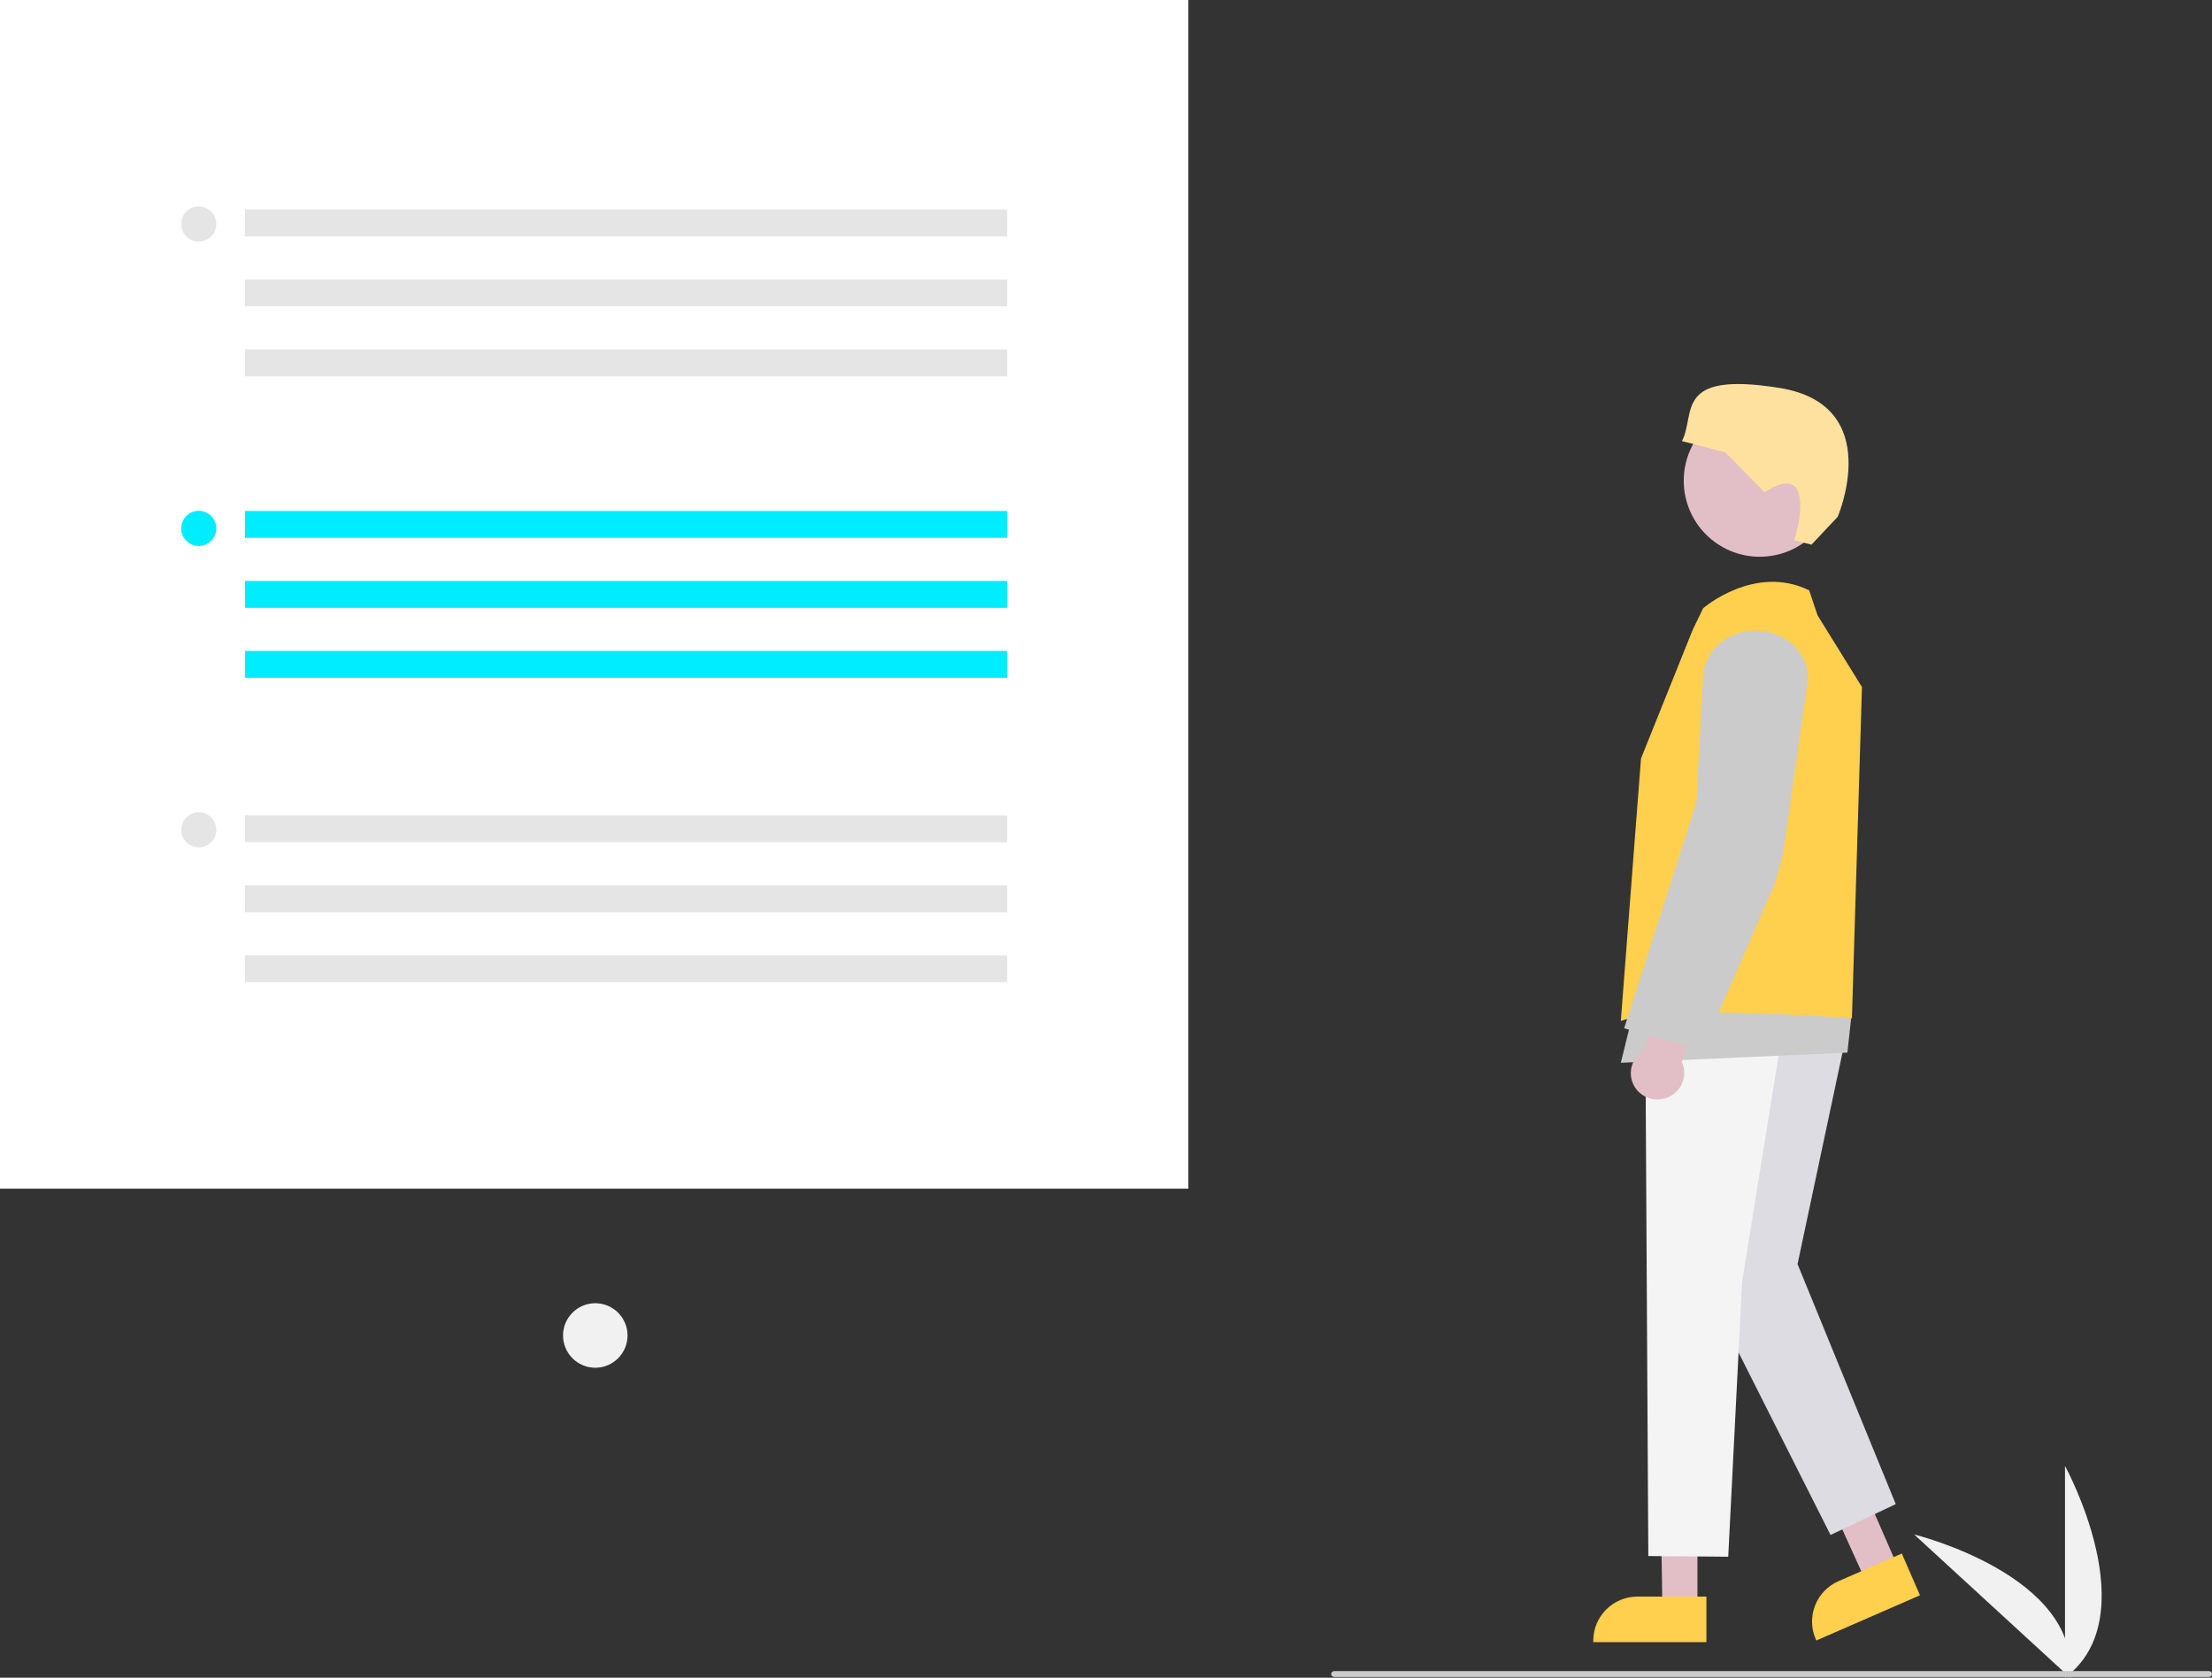 <?xml version="1.0" encoding="UTF-8"?>
<svg id="Layer_1" data-name="Layer 1" xmlns="http://www.w3.org/2000/svg" viewBox="0 0 755.91 573.18">
  <rect x="0" y="0" width="755.91" height="573.18" fill="#333333" stroke="none"/>
  <defs>
    <style>
      .cls-1 {
        fill: #cbcbcb;
      }

      .cls-1, .cls-2, .cls-3, .cls-4, .cls-5, .cls-6, .cls-7, .cls-8, .cls-9, .cls-10 {
        stroke-width: 0px;
      }

      .cls-2 {
        fill: #e2bfc6;
      }

      .cls-3 {
        fill: #dcdce2;
      }

      .cls-4 {
        fill: #f1f1f1;
      }

      .cls-5 {
        fill: #fff;
      }

      .cls-6 {
        fill: #ffe19f;
      }

      .cls-7 {
        fill: #ffd04d;
      }

      .cls-8 {
        fill: #e5e5e5;
      }

      .cls-9 {
        fill: #f4f4f4;
      }

      .cls-10 {
        fill: #00edff;
      }
    </style>
  </defs>
  <path class="cls-4" d="M705.68,573.18v-72.34s28.19,51.29,0,72.34Z"/>
  <path class="cls-4" d="M707.42,573.17l-53.29-48.92s56.85,13.92,53.29,48.92Z"/>
  <g>
    <circle id="a0c15788-f4f4-4acc-aa12-f27a30ea141c" class="cls-4" cx="102.06" cy="269.49" r="11.02"/>
    <circle id="e9b5f50e-78d4-4cc2-9ed2-81635f80ef66" class="cls-4" cx="74.06" cy="297.49" r="11.02"/>
    <circle id="b8afa681-60ae-40dd-b0dc-0ba40dd0fb25" class="cls-4" cx="203.43" cy="456.26" r="11.02"/>
    <polygon class="cls-2" points="580.07 549.39 568.09 549.39 567.4 503.89 580.07 503.17 580.07 549.39"/>
    <path class="cls-7" d="M583.14,561.02h-38.66v-.5c0-8.31,6.74-15.04,15.05-15.05h23.61v15.55Z"/>
    <polygon class="cls-2" points="648.67 535.59 637.68 540.38 618.87 498.94 630.2 493.22 648.67 535.59"/>
    <path class="cls-7" d="M620.69,560.47l-.2-.46c-3.32-7.62.16-16.49,7.78-19.81,0,0,0,0,0,0l21.64-9.44,6.21,14.26-35.44,15.45Z"/>
    <circle class="cls-2" cx="601.36" cy="164.24" r="25.97"/>
    <polygon class="cls-3" points="647.84 513.87 614.28 431.88 630.58 355.17 599.66 353.5 582.64 439.31 625.55 524.41 647.84 513.87"/>
    <polygon class="cls-9" points="611.16 339.83 595.34 437.88 590.59 531.85 563.28 531.61 562.26 351.82 611.16 339.83"/>
    <polygon class="cls-1" points="632.87 345.42 631.31 359.62 553.89 363.09 559.14 341.73 632.87 345.42"/>
    <path class="cls-2" d="M559.25,372.23c-3.09-3.89-2.44-9.55,1.45-12.64.03-.02.05-.04.08-.06.39-.31.81-.58,1.25-.82l30.37-114.11,18,7.91-35.67,110.27c1.75,3.8.65,8.31-2.65,10.88-3.95,3.12-9.66,2.48-12.83-1.43Z"/>
    <path class="cls-7" d="M578.44,215.2l3.58-7.4s17.63-15.24,36.23-6.11l2.87,8.54,15.17,24.5-3.43,113.15s-63.29-4.81-78.98.92l6.9-89.66,17.66-43.94Z"/>
    <path class="cls-1" d="M581.74,358.8l-26.72-7.47,24.71-77.24,2.24-43.12c.26-4.4,2.38-8.49,5.82-11.25,4.15-3.36,9.51-4.84,14.8-4.08,8.73,1.2,15.16,7.87,15.27,15.88v.04s0,.04,0,.04l-8.58,60.44-2.75,9.84-24.78,56.93Z"/>
    <path class="cls-6" d="M613.13,184.59l5.91,1.49,8.96-9.52s16.46-38.19-19.92-44.03-28.44,8.91-33.31,18.16l14.87,3.87,13.38,13.68s8.73-6.4,11.3-.59-1.19,16.95-1.19,16.95Z"/>
    <path class="cls-5" d="M406.09,406.09H0V0h406.09v406.09Z"/>
    <path class="cls-5" d="M406.09,406.09H0V0h406.09v406.09ZM6,400.09h394.09V6H6v394.09Z"/>
    <rect class="cls-10" x="83.73" y="174.57" width="260.44" height="9.19"/>
    <rect class="cls-10" x="83.73" y="198.48" width="260.44" height="9.19"/>
    <rect class="cls-10" x="83.73" y="222.38" width="260.44" height="9.19"/>
    <circle class="cls-10" cx="67.92" cy="180.52" r="6"/>
    <rect class="cls-8" x="83.73" y="71.57" width="260.44" height="9.19"/>
    <rect class="cls-8" x="83.73" y="95.48" width="260.44" height="9.19"/>
    <rect class="cls-8" x="83.73" y="119.38" width="260.44" height="9.19"/>
    <circle class="cls-8" cx="67.92" cy="76.52" r="6"/>
    <rect class="cls-8" x="83.73" y="278.57" width="260.44" height="9.19"/>
    <rect class="cls-8" x="83.73" y="302.48" width="260.44" height="9.19"/>
    <rect class="cls-8" x="83.73" y="326.38" width="260.44" height="9.19"/>
    <circle class="cls-8" cx="67.92" cy="283.52" r="6"/>
  </g>
  <path class="cls-1" d="M754.91,572.93h-299c-.55,0-1-.45-1-1s.45-1,1-1h299c.55,0,1,.45,1,1s-.45,1-1,1Z"/>
</svg>